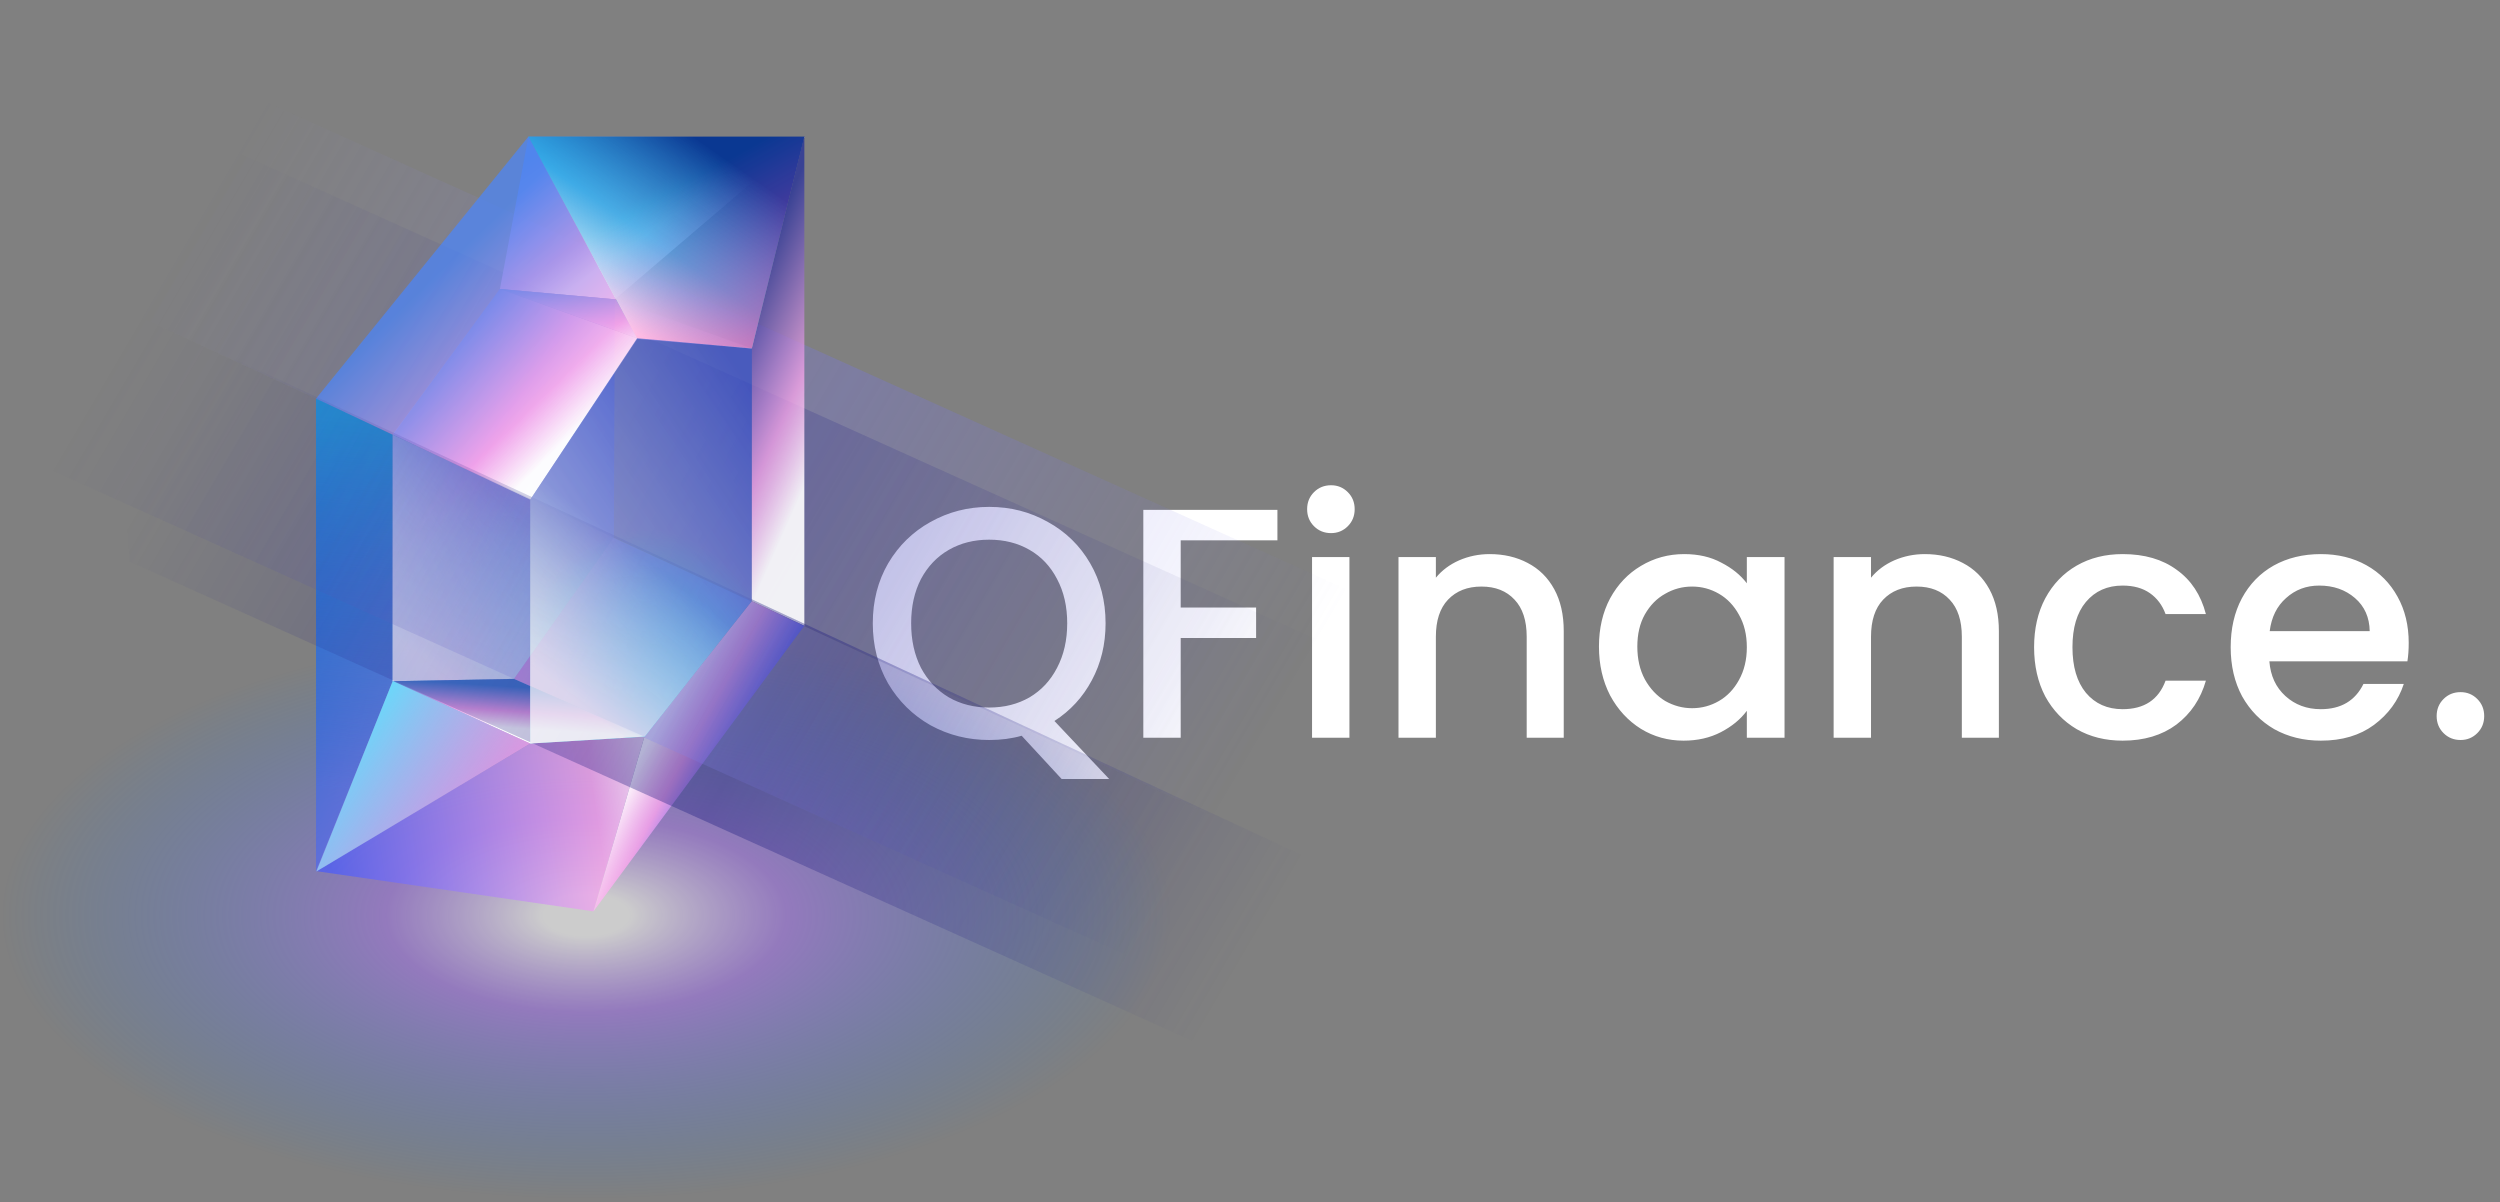 <svg width="183" height="88" viewBox="0 0 183 88" fill="none" xmlns="http://www.w3.org/2000/svg">
<rect x="0" y="0" width="183" height="88" fill="#808080" stroke="none"/>
<path d="M77.712 57.024L74.784 53.856C74.064 54.064 73.272 54.168 72.408 54.168C70.856 54.168 69.424 53.808 68.112 53.088C66.816 52.352 65.784 51.336 65.016 50.04C64.264 48.728 63.888 47.256 63.888 45.624C63.888 43.992 64.264 42.528 65.016 41.232C65.784 39.936 66.816 38.928 68.112 38.208C69.424 37.472 70.856 37.104 72.408 37.104C73.976 37.104 75.408 37.472 76.704 38.208C78.016 38.928 79.048 39.936 79.8 41.232C80.552 42.528 80.928 43.992 80.928 45.624C80.928 47.16 80.592 48.552 79.92 49.8C79.264 51.032 78.352 52.024 77.184 52.776L81.192 57.024H77.712ZM66.696 45.624C66.696 46.856 66.936 47.944 67.416 48.888C67.912 49.816 68.592 50.536 69.456 51.048C70.32 51.544 71.304 51.792 72.408 51.792C73.512 51.792 74.496 51.544 75.36 51.048C76.224 50.536 76.896 49.816 77.376 48.888C77.872 47.944 78.12 46.856 78.12 45.624C78.12 44.392 77.872 43.312 77.376 42.384C76.896 41.456 76.224 40.744 75.36 40.248C74.496 39.752 73.512 39.504 72.408 39.504C71.304 39.504 70.32 39.752 69.456 40.248C68.592 40.744 67.912 41.456 67.416 42.384C66.936 43.312 66.696 44.392 66.696 45.624ZM93.507 37.32V39.552H86.427V44.472H91.947V46.704H86.427V54H83.691V37.32H93.507ZM97.434 39.024C96.938 39.024 96.522 38.856 96.186 38.52C95.85 38.184 95.682 37.768 95.682 37.272C95.682 36.776 95.85 36.36 96.186 36.024C96.522 35.688 96.938 35.52 97.434 35.52C97.914 35.52 98.322 35.688 98.658 36.024C98.994 36.36 99.162 36.776 99.162 37.272C99.162 37.768 98.994 38.184 98.658 38.52C98.322 38.856 97.914 39.024 97.434 39.024ZM98.778 40.776V54H96.042V40.776H98.778ZM109.042 40.56C110.082 40.56 111.01 40.776 111.826 41.208C112.658 41.64 113.306 42.28 113.77 43.128C114.234 43.976 114.466 45 114.466 46.2V54H111.754V46.608C111.754 45.424 111.458 44.52 110.866 43.896C110.274 43.256 109.466 42.936 108.442 42.936C107.418 42.936 106.602 43.256 105.994 43.896C105.402 44.52 105.106 45.424 105.106 46.608V54H102.37V40.776H105.106V42.288C105.554 41.744 106.122 41.32 106.81 41.016C107.514 40.712 108.258 40.56 109.042 40.56ZM117.044 47.328C117.044 46 117.316 44.824 117.86 43.8C118.42 42.776 119.172 41.984 120.116 41.424C121.076 40.848 122.132 40.56 123.284 40.56C124.324 40.56 125.228 40.768 125.996 41.184C126.78 41.584 127.404 42.088 127.868 42.696V40.776H130.628V54H127.868V52.032C127.404 52.656 126.772 53.176 125.972 53.592C125.172 54.008 124.26 54.216 123.236 54.216C122.1 54.216 121.06 53.928 120.116 53.352C119.172 52.76 118.42 51.944 117.86 50.904C117.316 49.848 117.044 48.656 117.044 47.328ZM127.868 47.376C127.868 46.464 127.676 45.672 127.292 45C126.924 44.328 126.436 43.816 125.828 43.464C125.22 43.112 124.564 42.936 123.86 42.936C123.156 42.936 122.5 43.112 121.892 43.464C121.284 43.8 120.788 44.304 120.404 44.976C120.036 45.632 119.852 46.416 119.852 47.328C119.852 48.24 120.036 49.04 120.404 49.728C120.788 50.416 121.284 50.944 121.892 51.312C122.516 51.664 123.172 51.84 123.86 51.84C124.564 51.84 125.22 51.664 125.828 51.312C126.436 50.96 126.924 50.448 127.292 49.776C127.676 49.088 127.868 48.288 127.868 47.376ZM140.894 40.56C141.934 40.56 142.862 40.776 143.678 41.208C144.51 41.64 145.158 42.28 145.622 43.128C146.086 43.976 146.318 45 146.318 46.2V54H143.606V46.608C143.606 45.424 143.31 44.52 142.718 43.896C142.126 43.256 141.318 42.936 140.294 42.936C139.27 42.936 138.454 43.256 137.846 43.896C137.254 44.52 136.958 45.424 136.958 46.608V54H134.222V40.776H136.958V42.288C137.406 41.744 137.974 41.32 138.662 41.016C139.366 40.712 140.11 40.56 140.894 40.56ZM148.896 47.376C148.896 46.016 149.168 44.824 149.712 43.8C150.272 42.76 151.04 41.96 152.016 41.4C152.992 40.84 154.112 40.56 155.376 40.56C156.976 40.56 158.296 40.944 159.336 41.712C160.392 42.464 161.104 43.544 161.472 44.952H158.52C158.28 44.296 157.896 43.784 157.368 43.416C156.84 43.048 156.176 42.864 155.376 42.864C154.256 42.864 153.36 43.264 152.688 44.064C152.032 44.848 151.704 45.952 151.704 47.376C151.704 48.8 152.032 49.912 152.688 50.712C153.36 51.512 154.256 51.912 155.376 51.912C156.96 51.912 158.008 51.216 158.52 49.824H161.472C161.088 51.168 160.368 52.24 159.312 53.04C158.256 53.824 156.944 54.216 155.376 54.216C154.112 54.216 152.992 53.936 152.016 53.376C151.04 52.8 150.272 52 149.712 50.976C149.168 49.936 148.896 48.736 148.896 47.376ZM176.318 47.064C176.318 47.56 176.286 48.008 176.222 48.408H166.118C166.198 49.464 166.59 50.312 167.294 50.952C167.998 51.592 168.862 51.912 169.886 51.912C171.358 51.912 172.398 51.296 173.006 50.064H175.958C175.558 51.28 174.83 52.28 173.774 53.064C172.734 53.832 171.438 54.216 169.886 54.216C168.622 54.216 167.486 53.936 166.478 53.376C165.486 52.8 164.702 52 164.126 50.976C163.566 49.936 163.286 48.736 163.286 47.376C163.286 46.016 163.558 44.824 164.102 43.8C164.662 42.76 165.438 41.96 166.43 41.4C167.438 40.84 168.59 40.56 169.886 40.56C171.134 40.56 172.246 40.832 173.222 41.376C174.198 41.92 174.958 42.688 175.502 43.68C176.046 44.656 176.318 45.784 176.318 47.064ZM173.462 46.2C173.446 45.192 173.086 44.384 172.382 43.776C171.678 43.168 170.806 42.864 169.766 42.864C168.822 42.864 168.014 43.168 167.342 43.776C166.67 44.368 166.27 45.176 166.142 46.2H173.462ZM180.115 54.168C179.619 54.168 179.203 54 178.867 53.664C178.531 53.328 178.363 52.912 178.363 52.416C178.363 51.92 178.531 51.504 178.867 51.168C179.203 50.832 179.619 50.664 180.115 50.664C180.595 50.664 181.003 50.832 181.339 51.168C181.675 51.504 181.843 51.92 181.843 52.416C181.843 52.912 181.675 53.328 181.339 53.664C181.003 54 180.595 54.168 180.115 54.168Z" fill="white"/>
<path d="M2.931 0L101.842 44.615L100.369 65.108L1.589 19.177L2.931 0Z" fill="url(#paint0_linear_240_520)" fill-opacity="0.3"/>
<path d="M2.934 4.656L101.845 49.272L100.372 65.134L1.593 19.204L2.934 4.656Z" fill="url(#paint1_linear_240_520)" fill-opacity="0.2"/>
<path d="M28.743 49.865L38.776 53.468L38.813 36.564L28.743 31.826V49.865Z" fill="url(#paint2_linear_240_520)" fill-opacity="0.8"/>
<path d="M38.813 54.423L23.134 63.766V29.174L38.813 36.566V54.423Z" fill="url(#paint3_linear_240_520)" fill-opacity="0.8"/>
<g style="mix-blend-mode:lighten">
<ellipse cx="42.91" cy="66.997" rx="42.91" ry="20.724" fill="url(#paint4_radial_240_520)" fill-opacity="0.6"/>
</g>
<path d="M28.744 49.866L23.134 63.766V29.174L28.744 31.825V49.866Z" fill="url(#paint5_linear_240_520)"/>
<path d="M36.594 21.154L38.681 9.997L58.918 10.043L45.008 21.911L36.594 21.154Z" fill="url(#paint6_linear_240_520)" fill-opacity="0.8"/>
<g opacity="0.7">
<path d="M45.007 21.91L36.594 21.154L28.743 31.825V49.865L37.628 49.692L44.935 39.367L45.007 21.91Z" fill="url(#paint7_linear_240_520)"/>
<path d="M45.007 21.91L36.594 21.154L28.743 31.825V49.865L37.628 49.692L44.935 39.367L45.007 21.91Z" fill="url(#paint8_radial_240_520)"/>
<path d="M45.007 21.91L36.594 21.154L28.743 31.825V49.865L37.628 49.692L44.935 39.367L45.007 21.91Z" fill="url(#paint9_linear_240_520)"/>
</g>
<path d="M36.594 21.154L46.626 24.757L38.813 36.566L28.745 31.826L36.594 21.154Z" fill="url(#paint10_linear_240_520)" fill-opacity="0.8"/>
<path d="M44.916 39.375L55.026 44.007L47.176 53.919L37.628 49.692L44.916 39.375Z" fill="url(#paint11_linear_240_520)" fill-opacity="0.8"/>
<path d="M36.594 21.154L46.626 24.757L55.039 25.514L45.007 21.911L36.594 21.154Z" fill="url(#paint12_linear_240_520)" fill-opacity="0.8"/>
<path d="M28.741 49.864L38.814 54.426L47.187 53.924L37.629 49.693L28.741 49.864Z" fill="url(#paint13_linear_240_520)"/>
<path d="M46.652 24.807L38.681 9.997L23.134 29.174L38.814 36.564L46.652 24.807Z" fill="url(#paint14_linear_240_520)" fill-opacity="0.9"/>
<path d="M55.02 44.01L58.878 45.812V9.97L55.03 25.517L55.02 44.01Z" fill="url(#paint15_linear_240_520)" fill-opacity="0.9"/>
<path d="M38.813 54.424L23.134 63.766L43.443 66.713L47.171 53.918L38.813 54.424Z" fill="url(#paint16_linear_240_520)" fill-opacity="0.9"/>
<path d="M55.024 44.007L58.876 45.812L43.442 66.713L47.171 53.918L55.024 44.007Z" fill="url(#paint17_linear_240_520)"/>
<path d="M46.652 24.807L38.681 9.997H58.884L55.03 25.517L46.652 24.807Z" fill="url(#paint18_linear_240_520)"/>
<path d="M46.652 24.807L38.681 9.997H58.884L55.03 25.517L46.652 24.807Z" fill="url(#paint19_linear_240_520)" fill-opacity="0.6"/>
<path d="M23.16 63.793L28.75 49.85L38.813 54.424L23.16 63.793Z" fill="url(#paint20_linear_240_520)"/>
<path d="M9.499 41.111L108.411 85.727L106.78 67.931L8 22L9.499 41.111Z" fill="url(#paint21_linear_240_520)" fill-opacity="0.4"/>
<path d="M3.089 34.116L102 78.731L100.369 65.131L1.589 19.2L3.089 34.116Z" fill="url(#paint22_linear_240_520)" fill-opacity="0.3"/>
<g opacity="0.7">
<path d="M55.039 25.514L46.645 24.757L38.813 36.563V54.424L47.189 53.918L55.024 44.001L55.039 25.514Z" fill="url(#paint23_linear_240_520)"/>
<path d="M55.039 25.514L46.645 24.757L38.813 36.563V54.424L47.189 53.918L55.024 44.001L55.039 25.514Z" fill="url(#paint24_radial_240_520)"/>
<path d="M55.039 25.514L46.645 24.757L38.813 36.563V54.424L47.189 53.918L55.024 44.001L55.039 25.514Z" fill="url(#paint25_linear_240_520)"/>
</g>
<defs>
<linearGradient id="paint0_linear_240_520" x1="16.017" y1="13.124" x2="90.726" y2="56.898" gradientUnits="userSpaceOnUse">
<stop stop-color="#9492ED" stop-opacity="0"/>
<stop offset="0.547" stop-color="#7674EC"/>
<stop offset="1" stop-color="#817FDF" stop-opacity="0"/>
</linearGradient>
<linearGradient id="paint1_linear_240_520" x1="16.02" y1="13.151" x2="90.73" y2="56.925" gradientUnits="userSpaceOnUse">
<stop stop-color="#232183" stop-opacity="0"/>
<stop offset="0.547" stop-color="#232183"/>
<stop offset="1" stop-color="#232183" stop-opacity="0"/>
</linearGradient>
<linearGradient id="paint2_linear_240_520" x1="28.743" y1="35.773" x2="39.068" y2="36.633" gradientUnits="userSpaceOnUse">
<stop stop-color="#548DD1"/>
<stop offset="0.594" stop-color="#E39DE5"/>
<stop offset="1" stop-color="white"/>
</linearGradient>
<linearGradient id="paint3_linear_240_520" x1="21.357" y1="43.733" x2="44.054" y2="48.773" gradientUnits="userSpaceOnUse">
<stop offset="0.034" stop-color="#2B79ED" stop-opacity="0.8"/>
<stop offset="0.792" stop-color="#FCA6EF" stop-opacity="0.8"/>
<stop offset="1" stop-color="white"/>
</linearGradient>
<radialGradient id="paint4_radial_240_520" cx="0" cy="0" r="1" gradientUnits="userSpaceOnUse" gradientTransform="translate(42.91 66.997) rotate(90) scale(20.724 42.91)">
<stop offset="0.073" stop-color="white"/>
<stop offset="0.344" stop-color="#A873FF" stop-opacity="0.8"/>
<stop offset="1" stop-color="#0E7DFF" stop-opacity="0"/>
</radialGradient>
<linearGradient id="paint5_linear_240_520" x1="28.744" y1="30.896" x2="26.132" y2="57.964" gradientUnits="userSpaceOnUse">
<stop stop-color="#2295D6"/>
<stop offset="1" stop-color="#2249D6" stop-opacity="0.3"/>
</linearGradient>
<linearGradient id="paint6_linear_240_520" x1="37.282" y1="12.714" x2="45.011" y2="23.411" gradientUnits="userSpaceOnUse">
<stop stop-color="#4B86FA" stop-opacity="0.8"/>
<stop offset="0.535" stop-color="#FCA6EF" stop-opacity="0.8"/>
<stop offset="0.717" stop-color="white"/>
</linearGradient>
<linearGradient id="paint7_linear_240_520" x1="45.533" y1="25.537" x2="17.5" y2="44.714" gradientUnits="userSpaceOnUse">
<stop stop-color="#324BCC"/>
<stop offset="1" stop-color="white" stop-opacity="0.8"/>
</linearGradient>
<radialGradient id="paint8_radial_240_520" cx="0" cy="0" r="1" gradientUnits="userSpaceOnUse" gradientTransform="translate(37.138 57.276) rotate(-90) scale(22.153 12.746)">
<stop stop-color="#00F0FF"/>
<stop offset="1" stop-color="#00F0FF" stop-opacity="0"/>
</radialGradient>
<linearGradient id="paint9_linear_240_520" x1="28.743" y1="46.624" x2="37.138" y2="36.733" gradientUnits="userSpaceOnUse">
<stop stop-color="white"/>
<stop offset="1" stop-color="white" stop-opacity="0"/>
</linearGradient>
<linearGradient id="paint10_linear_240_520" x1="33.565" y1="24.955" x2="42.02" y2="30.426" gradientUnits="userSpaceOnUse">
<stop stop-color="#4078CB"/>
<stop offset="0.594" stop-color="#E39DE5"/>
<stop offset="1" stop-color="white"/>
</linearGradient>
<linearGradient id="paint11_linear_240_520" x1="54.386" y1="44.721" x2="37.143" y2="50.508" gradientUnits="userSpaceOnUse">
<stop stop-color="#4078CB"/>
<stop offset="1" stop-color="#E39DE5"/>
</linearGradient>
<linearGradient id="paint12_linear_240_520" x1="43.263" y1="21.723" x2="43.068" y2="24.73" gradientUnits="userSpaceOnUse">
<stop stop-color="#4078CB"/>
<stop offset="0.594" stop-color="#E39DE5"/>
<stop offset="1" stop-color="white"/>
</linearGradient>
<linearGradient id="paint13_linear_240_520" x1="35.411" y1="50.133" x2="35.216" y2="53.141" gradientUnits="userSpaceOnUse">
<stop stop-color="#4078CB"/>
<stop offset="0.594" stop-color="#E39DE5"/>
<stop offset="1" stop-color="white"/>
</linearGradient>
<linearGradient id="paint14_linear_240_520" x1="28.545" y1="21.783" x2="40.025" y2="33.583" gradientUnits="userSpaceOnUse">
<stop offset="0.073" stop-color="#4B86FA" stop-opacity="0.8"/>
<stop offset="0.792" stop-color="#FCA6EF" stop-opacity="0.8"/>
<stop offset="1" stop-color="white"/>
</linearGradient>
<linearGradient id="paint15_linear_240_520" x1="59.647" y1="9.97" x2="68.553" y2="13.94" gradientUnits="userSpaceOnUse">
<stop offset="0.009" stop-color="#1D2A9B" stop-opacity="0.8"/>
<stop offset="0.646" stop-color="#FCA6EF" stop-opacity="0.8"/>
<stop offset="1" stop-color="white"/>
</linearGradient>
<linearGradient id="paint16_linear_240_520" x1="23.134" y1="62.092" x2="48.964" y2="58.175" gradientUnits="userSpaceOnUse">
<stop offset="0.034" stop-color="#4B5CFA" stop-opacity="0.8"/>
<stop offset="0.792" stop-color="#FCA6EF" stop-opacity="0.8"/>
<stop offset="1" stop-color="white"/>
</linearGradient>
<linearGradient id="paint17_linear_240_520" x1="55.859" y1="51.876" x2="50.312" y2="48.928" gradientUnits="userSpaceOnUse">
<stop offset="0.034" stop-color="#4B5CFA" stop-opacity="0.8"/>
<stop offset="0.539" stop-color="#FCA6EF" stop-opacity="0.8"/>
<stop offset="1" stop-color="white"/>
</linearGradient>
<linearGradient id="paint18_linear_240_520" x1="58.283" y1="15.227" x2="49.877" y2="27.285" gradientUnits="userSpaceOnUse">
<stop stop-color="#0A3892"/>
<stop offset="0.536" stop-color="#29B2ED" stop-opacity="0.8"/>
<stop offset="0.968" stop-color="white"/>
</linearGradient>
<linearGradient id="paint19_linear_240_520" x1="54.807" y1="26.306" x2="48.178" y2="14.521" gradientUnits="userSpaceOnUse">
<stop stop-color="#FF439D"/>
<stop offset="1" stop-color="#FF43D6" stop-opacity="0"/>
</linearGradient>
<linearGradient id="paint20_linear_240_520" x1="27.659" y1="49.14" x2="38.826" y2="56.822" gradientUnits="userSpaceOnUse">
<stop stop-color="#5BE2FF"/>
<stop offset="1" stop-color="#FF93E1" stop-opacity="0.6"/>
</linearGradient>
<linearGradient id="paint21_linear_240_520" x1="22.428" y1="15.947" x2="97.137" y2="59.721" gradientUnits="userSpaceOnUse">
<stop stop-color="#232183" stop-opacity="0"/>
<stop offset="0.547" stop-color="#232183"/>
<stop offset="1" stop-color="#232183" stop-opacity="0"/>
</linearGradient>
<linearGradient id="paint22_linear_240_520" x1="16.017" y1="13.148" x2="90.726" y2="56.921" gradientUnits="userSpaceOnUse">
<stop stop-color="#232183" stop-opacity="0"/>
<stop offset="0.547" stop-color="#8A88EC"/>
<stop offset="1" stop-color="#232183" stop-opacity="0"/>
</linearGradient>
<linearGradient id="paint23_linear_240_520" x1="55.564" y1="29.14" x2="27.558" y2="48.258" gradientUnits="userSpaceOnUse">
<stop stop-color="#324BCC"/>
<stop offset="1" stop-color="white" stop-opacity="0.8"/>
</linearGradient>
<radialGradient id="paint24_radial_240_520" cx="0" cy="0" r="1" gradientUnits="userSpaceOnUse" gradientTransform="translate(47.188 60.871) rotate(-90) scale(22.148 12.717)">
<stop stop-color="#00F0FF"/>
<stop offset="1" stop-color="#00F0FF" stop-opacity="0"/>
</radialGradient>
<linearGradient id="paint25_linear_240_520" x1="41.474" y1="50.818" x2="48.421" y2="41.889" gradientUnits="userSpaceOnUse">
<stop stop-color="white"/>
<stop offset="1" stop-color="white" stop-opacity="0"/>
</linearGradient>
</defs>
</svg>
